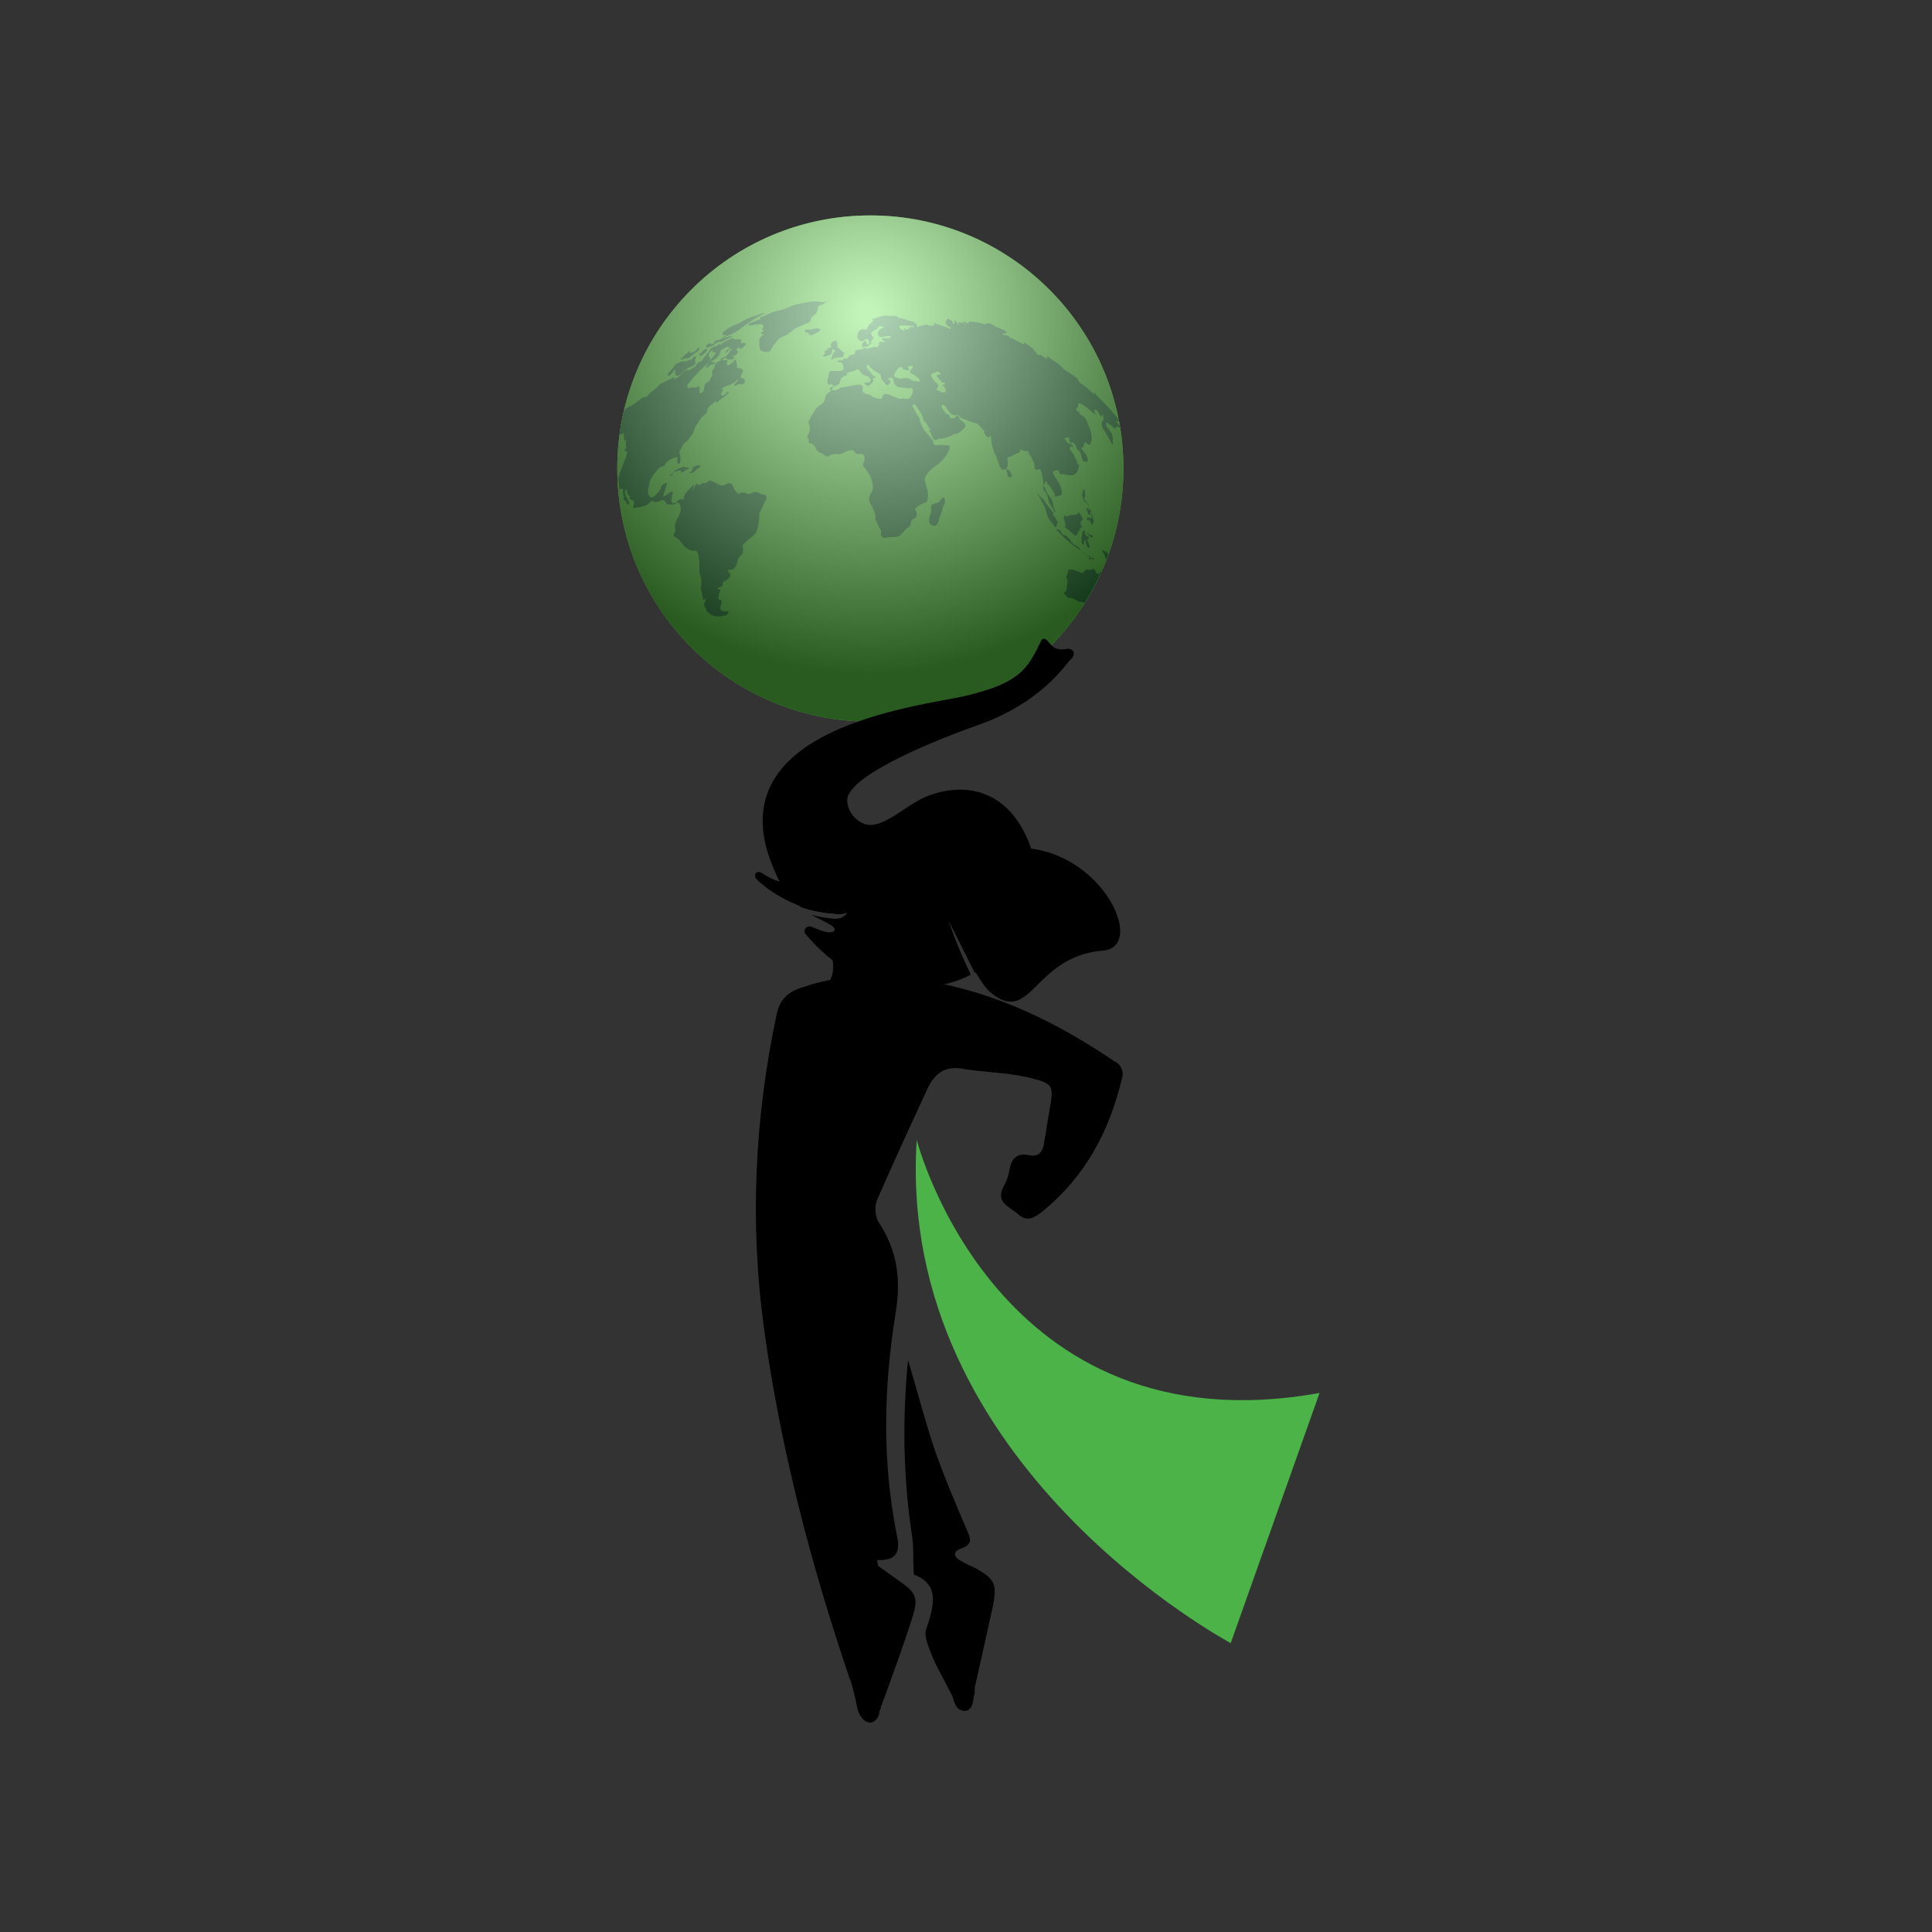 <?xml version="1.0" encoding="utf-8"?>
<!-- Generator: Adobe Illustrator 27.3.1, SVG Export Plug-In . SVG Version: 6.00 Build 0)  -->
<svg version="1.1" id="Layer_1" xmlns="http://www.w3.org/2000/svg" xmlns:xlink="http://www.w3.org/1999/xlink" x="0px" y="0px"
	 viewBox="0 0 200 200" style="enable-background:new 0 0 200 200;" xml:space="preserve">
<rect x="0" y="0" width="200" height="200" fill="#333333" stroke="none"/>
<style type="text/css">
	.st0{fill:#4BB348;}
	.st1{fill:#67E24D;}
	.st2{clip-path:url(#SVGID_00000059286852915301403230000007498954725069101216_);}
	.st3{fill:#339144;}
	.st4{opacity:0.6;fill:url(#SVGID_00000069374806415147440730000003435731194065595319_);}
</style>
<g>
	<g>
		<g>
			<path d="M102.8,166.2c-0.6,2.7-1.2,5.4-1.8,8.1c-0.1,0.2-0.1,0.5-0.1,0.8c0,0.1,0,0.3-0.1,0.5v0c-0.1,1.7-0.9,1.6-1.4,1.4
				c-0.5-0.1-0.8-1.4-0.8-1.4l-0.1,0h0.1c-0.8-1.6-1.6-2.9-2.2-4.4c-0.3-0.8-0.8-1.9-0.5-2.6c0.8-2.4,1.4-4.6-1.3-5.6
				c-0.1-1.6,0-2.9-0.2-4.1c-0.9-6-1-12-0.4-18.1c0.9,3,1.7,6.1,2.7,9.1c1,2.9,2.2,5.7,3.4,8.5c0.4,0.9,0.6,1.5-0.6,1.9
				c-0.9,0.3-0.8,0.9,0,1.3c0.5,0.3,1,0.5,1.6,0.8C103,163.5,103.2,164,102.8,166.2L102.8,166.2z"/>
			<path d="M116.2,111.4c-1.3,5.6-3.8,10.4-8.4,14.1c-0.8,0.6-1.5,1-2.4,0.2c-0.9-0.8-2.4-1.2-1.5-2.9c0.3-0.5,0.5-1.1,0.6-1.7
				c0.2-1.2,0.8-1.8,2.1-1.5c1,0.2,1.4-0.5,1.5-1.4c0.2-1,0.3-2,0.5-3c0.5-2.9,0.6-3-2.3-3.7c-2.3-0.5-4.6-0.5-6.9-0.9
				c-1.7-0.2-2.6,0.6-3.3,1.9c-1.8,3.9-3.6,7.8-5.3,11.7c-0.3,0.7-0.2,1.8,0.2,2.4c1.9,2.9,2.3,5.9,1.7,9.4
				c-1.2,7.5-1.4,15.1,0.1,22.7c0.3,1.4,0.5,2.9-2,2.8c0,0.2,0.1,0.4,0.1,0.6c0.7,0.5,1.4,1,2.1,1.5c1.9,1.3,2.1,1.8,1.4,4
				c-0.9,2.8-1.9,5.5-2.9,8.3c-0.1,0.1-0.1,0.3-0.2,0.5c0,0.1,0,0.1-0.1,0.2c0,0.1,0,0.1,0,0.2c-0.1,0.2-0.2,0.4-0.2,0.7
				c-0.6,1.5-2,0.8-2.3-0.9c-0.2-1-0.4-1.8-0.6-2.5c0-0.1-0.1-0.2-0.1-0.2c0-0.1-0.1-0.2-0.1-0.3c-4-11.8-7.1-23.7-8.8-36
				c-1.5-10.9-1-21.8,1.3-32.6c0.3-1.4,1-2.2,2.4-2.7c4.2-1.5,8.5-1.5,12.9-0.8c7.3,1.2,13.7,4.3,19.7,8.4
				C116,110.1,116.3,110.9,116.2,111.4L116.2,111.4z"/>
			<path class="st0" d="M94.9,118c0,0,8.2,32.2,41.7,26.2l-9.2,25.9C127.5,170.1,92.7,151.8,94.9,118L94.9,118z"/>
		</g>
	</g>
	<g>
		<circle class="st1" cx="90.1" cy="48.5" r="26.2"/>
		<g>
			<defs>
				<circle id="SVGID_1_" cx="90.1" cy="48.5" r="26.2"/>
			</defs>
			<clipPath id="SVGID_00000156576058367769166000000003715971581888054665_">
				<use xlink:href="#SVGID_1_"  style="overflow:visible;"/>
			</clipPath>
			<g style="clip-path:url(#SVGID_00000156576058367769166000000003715971581888054665_);">
				<g>
					<path class="st3" d="M93.1,33.7c0,0.4,0.3,0.5,0.6,0.5c0-0.1,0-0.1-0.1-0.1c0,0-0.1-0.1-0.1-0.1c0,0,0.1,0,0.1,0
						c0.1,0,0.1,0,0.2,0.1c0.1,0,0.1,0,0.2,0c0.1-0.2,0.3-0.3,0.6-0.2c0-0.1-0.1-0.2-0.1-0.2c0-0.1-0.1-0.1,0-0.2c0.1,0,0.2,0,0.3,0
						c0.1,0,0.1,0.1,0.1,0.2c0,0.2,0.1,0.2,0.2,0.1c0.2-0.1,0.5-0.1,0.7-0.2c0.1,0,0.1,0,0.2,0c0.2,0.2,0.4,0.1,0.6,0.1
						c0.2,0,0.2-0.1,0-0.3c0.5,0.2,0.9,0.3,1.4,0.5c0,0,0,0,0.1,0c0.1,0,0.2,0.2,0.3,0.1c0.1-0.1-0.1-0.2-0.2-0.2
						c-0.2-0.1-0.3-0.3-0.3-0.4c0-0.1,0.1-0.3,0.2-0.4c0.1,0,0.5,0.2,0.5,0.3c0,0.1,0,0.2,0.1,0.2c0.1,0,0.2-0.1,0.1-0.3
						c0,0,0,0,0-0.1c0.3,0.1,0.2,0.5,0.5,0.5c0-0.1-0.2-0.1-0.1-0.2c0.1-0.1,0.2,0,0.3,0c0.2,0,0.3,0.2,0.6,0.3
						c-0.2-0.1-0.3-0.2-0.4-0.3c-0.1-0.1-0.1-0.1,0-0.1c0.1,0,0.2,0.1,0.3,0.1c0.1,0,0.3,0.2,0.3-0.1c0-0.1,0.1,0,0.2,0
						c0.4,0,0.8,0.1,1.2,0.2c0.2,0.1,0.3,0.1,0.4,0c0.1-0.1,0.6,0,0.8,0.2c0.1,0.1,0.3,0.2,0.4,0.2c0.2,0.1,0.5,0.2,0.7,0.3
						c0.1,0.1,0.2,0.1,0.2,0.2c0,0.1-0.1,0.1-0.2,0.1c-0.1,0-0.2,0-0.2,0.1c0.1,0.1,0.2,0.1,0.3,0.1c0.1,0,0.3,0,0.4,0.2
						c0,0.1,0.1,0.1,0.2,0.1c0.3,0.1,0.7,0.4,1,0.5c0.1,0.1,0.3,0.2,0.3,0c0,0,0.1,0,0.1,0c0.3,0.2,0.7,0.4,0.9,0.7
						c0.1,0.2,0.3,0.3,0.4,0.5c0,0,0.1,0.1,0.1,0.1c0.2-0.2,0.4,0.1,0.6,0.2c0.1,0,0.2,0.1,0.2,0.1c0,0,0.1,0.1,0.1,0
						c-0.1-0.4,0.2-0.1,0.3,0c0.5,0.3,1,0.6,1.4,1.1c0.4,0.3,0.8,0.5,1.2,0.8c0.2,0.1,0.3,0.3,0.4,0.5c0,0.1,0.1,0.1,0.2,0.2
						c0.5,0.3,0.9,0.7,1.4,1.2c-0.2-0.4,0-0.3,0.1-0.1c0.6,0.6,1.2,1.2,1.8,1.9c0.4,0.5,0.8,0.9,1.2,1.4c0.2,0.2,0.2,0.4,0.3,0.6
						c0,0.1-0.1,0-0.1,0c-0.1-0.1-0.3-0.3-0.4-0.5c-0.1-0.2-0.2-0.3-0.3-0.5c-0.2-0.2-0.2-0.1-0.3-0.1c-0.1,0,0,0.1,0.1,0.2
						c0.1,0.2,0.3,0.4,0.5,0.7c0,0,0,0-0.1,0c-0.3-0.4-0.5-0.4-0.6-0.2c-0.1,0.1-0.1,0.1-0.3-0.1c-0.1-0.1-0.2-0.2-0.2-0.2
						c-0.1,0-0.1,0-0.2-0.1c-0.1-0.1-0.2-0.2-0.3-0.1c0,0.1,0,0.3,0.1,0.4c0.2,0.2,0.3,0.5,0.5,0.7c0.1,0.1,0,0.1,0,0.1
						c0.1,0.2,0.1,0.3,0.1,0.5c0,0.2,0,0.3,0,0.5c0,0.1-0.1,0-0.1-0.1c-0.1-0.1-0.1-0.2-0.2-0.3c-0.2-0.4-0.4-0.8-0.7-1.2
						c-0.2-0.4-0.2-0.5-0.1-0.7c0.1-0.2,0.2-0.3,0.1-0.6c0-0.1-0.1-0.2-0.1-0.2c-0.1-0.1,0,0.1,0,0.1c0,0.1-0.1,0.1-0.1,0.1
						c-0.1,0-0.1-0.1-0.2-0.2c0-0.1-0.1-0.2-0.1-0.2c-0.1-0.2-0.3-0.3-0.3-0.3c-0.1,0-0.2,0.1,0,0.4c0.1,0.1,0.1,0.2,0,0.1
						c-0.1-0.1-0.2-0.1-0.3-0.2c-0.4-0.4-0.8-0.7-1.2-0.9c-0.2-0.1-0.2-0.1-0.3,0.1c0,0.2,0,0.3-0.2,0.4c0,0,0,0.1,0,0.1
						c0.1,0.1,0.2,0.3,0.2,0.2c0.1-0.1,0.1,0,0.1,0.1c0.1,0.2,0.1,0.2,0.3,0.3c0.2,0.1,0.4,0.3,0.5,0.6c0.4,0.9,0.7,1.7,0.4,2.3
						c-0.1,0.2-0.2,0.2-0.4,0c-0.2-0.2-0.2-0.1-0.3,0.1c0,0.1,0,0.3-0.2,0.3c-0.1,0,0,0.1,0,0.2c0.1,0.1,0.2,0.3,0.3,0.4
						c0.2,0.2,0.3,0.5,0.3,0.7c0,0.1,0,0.2-0.1,0.2c-0.1,0-0.2,0-0.4-0.1c-0.1-0.1,0-0.2-0.1-0.3c-0.1-0.3-0.1-0.6-0.4-0.8
						c-0.1-0.1-0.1-0.2-0.2-0.3c0-0.3-0.3-0.5-0.4-0.5c-0.1,0-0.1,0.1-0.2,0c-0.1-0.1-0.1-0.2-0.1-0.3c0-0.1,0-0.1-0.1-0.2
						c-0.1-0.1-0.1,0-0.2,0c0,0,0,0,0,0c-0.1,0.1-0.3,0-0.2,0.1c0,0.1,0.2,0.2,0.3,0.4c0,0.1,0.1,0.1,0.2,0.1c0.1,0,0.1,0,0.2,0.1
						c0.1,0.1,0.2,0.1,0.2,0.2c0,0.1-0.1,0-0.2,0c0,0-0.1,0.1-0.1,0.1c-0.1,0.1-0.1,0.2,0.1,0.4c0.3,0.4,0.4,0.7,0.6,1.1
						c0,0.1-0.1,0.2,0.2,0.3c0,0,0,0.1,0,0.1c-0.1,0.5-0.2,0.9-0.7,1c-0.2,0-0.5,0-0.8-0.1c-0.1,0-0.2-0.1-0.3,0
						c0,0.1-0.1,0-0.2-0.1c-0.1-0.3-0.2-0.4-0.4-0.3c-0.4,0.1-0.4,0.2,0,0.8c0.2,0.3,0.4,0.6,0.5,0.9c0.2,0.6,0.2,0.9-0.2,0.9
						c-0.1,0-0.2,0.1-0.3,0.1c-0.1,0-0.1,0-0.1-0.1c0-0.2-0.1-0.3-0.2-0.5c-0.2-0.2-0.3-0.6-0.6-0.7c0,0,0,0,0-0.1
						c0-0.1,0-0.1-0.1-0.2c-0.1,0-0.1,0.1-0.1,0.1c0,0.1,0,0.2-0.1,0.2c-0.1,0.1,0,0.3,0.1,0.5c0.1,0.4,0.5,0.8,0.7,1.2
						c0,0.1,0.1,0.2,0.1,0.3c0,0.2,0.1,0.5,0.2,0.7c0,0.1,0.1,0.2,0,0.2c-0.1,0-0.1-0.1-0.1-0.2c-0.1-0.1-0.1-0.2-0.2-0.3
						c-0.2-0.3-0.4-0.6-0.4-0.9c0-0.2-0.2-0.6-0.4-0.8c-0.1-0.1-0.1-0.2-0.1-0.3c0.1-0.5-0.1-1.1-0.2-1.7c-0.1-0.2-0.1-0.3-0.3-0.2
						c-0.1,0-0.2,0.1-0.3,0c-0.1-0.1-0.1-0.2-0.1-0.4c0-0.3-0.2-0.5-0.3-0.8c-0.1-0.2-0.2-0.3-0.3-0.5c0-0.1-0.1-0.3-0.2-0.2
						c-0.1,0-0.3,0-0.5-0.1c-0.1-0.1-0.2-0.1-0.2,0c0,0.3-0.3,0.3-0.5,0.4c-0.2,0.1-0.4,0.3-0.7,0.3c-0.1,0-0.1,0.1-0.1,0.2
						c0,0.4,0.1,0.7-0.1,1c0,0.1,0,0.1,0.1,0.1c0.3,0.1,0.3,0.3,0.4,0.5c0.1,0.2,0,0.3-0.1,0.3c-0.1,0.1-0.2,0-0.3-0.2
						c0-0.1,0-0.3-0.1-0.4c0-0.1,0-0.2-0.1-0.2c-0.1-0.1-0.1,0-0.2,0c-0.1,0.1-0.1,0.1-0.2,0c-0.1-0.1-0.1-0.2-0.2-0.3
						c-0.1-0.4-0.3-0.8-0.4-1.1c-0.3-0.6-0.5-1.3-0.5-1.9c0-0.1,0-0.1-0.1-0.2c-0.1,0.1-0.2,0.3-0.3,0.1c-0.2-0.1-0.3-0.3-0.3-0.5
						c0,0,0-0.1,0-0.1c-0.3-0.2-0.5-0.7-0.9-0.8c-0.5-0.1-0.9-0.3-1.4-0.5c-0.1,0-0.2-0.1-0.2-0.1c-0.1-0.3-0.3-0.2-0.5-0.2
						c-0.4,0-0.6-0.3-0.8-0.6c-0.1-0.1-0.1-0.2-0.2-0.3c-0.1-0.1-0.2-0.2-0.3-0.2c-0.1,0-0.2,0.2-0.1,0.3c0.1,0.2,0.3,0.4,0.4,0.6
						c0,0,0.1,0.1,0.1,0.1c0.2-0.1,0.3,0.1,0.3,0.2c0,0.2,0.2,0.2,0.3,0.2c0.2,0,0.3-0.1,0.4-0.2c0.1-0.1,0.2-0.1,0.3,0.1
						c0,0.2,0.1,0.3,0.3,0.4c0.3,0.2,0.4,0.4,0.3,0.6c-0.2,0.3-0.5,0.5-0.8,0.7c0,0-0.1,0-0.1,0c-0.2,0-0.4,0.1-0.5,0.2
						c-0.3,0.1-0.7,0.3-1.1,0.3c-0.1,0-0.2,0-0.4,0.1c-0.2,0.1-0.4,0-0.5-0.3c-0.1-0.2-0.1-0.4-0.3-0.6c0,0-0.1-0.1,0-0.1
						c0.3,0.1,0.1-0.1,0.1-0.1c-0.3-0.2-0.3-0.6-0.6-0.8c-0.1,0-0.1-0.1-0.1-0.2c-0.1-0.5-0.5-1-0.8-1.4c-0.1-0.1-0.1-0.2-0.3-0.1
						c-0.1,0.1,0,0.2,0,0.2c0.2,0.4,0.4,0.8,0.7,1.2c0,0,0,0.1,0,0.1c0,0.3,0.2,0.5,0.3,0.8c0.1,0.2,0.2,0.4,0.4,0.6
						c0.2,0.2,0.4,0.5,0.6,0.7c0.1,0.1,0.1,0.2,0.1,0.3c0,0.2,0.2,0.3,0.4,0.3c0.4-0.1,0.7,0,1.1,0c0.2,0,0.2,0.1,0.2,0.2
						c0,0.3-0.2,0.6-0.3,0.8c-0.2,0.2-0.3,0.4-0.5,0.6c-0.1,0.1-0.2,0.2-0.3,0.3c-0.5,0.3-1,0.7-1.3,1.2c-0.2,0.2-0.2,0.5-0.1,0.8
						c0.1,0.2,0.1,0.5,0.2,0.7c0.1,0.4,0.1,0.7,0,1.1c0,0.2-0.2,0.2-0.4,0.3c-0.3,0.1-0.6,0.3-0.8,0.5c-0.1,0.1-0.1,0.1,0,0.2
						c0,0.1,0.1,0.2,0.1,0.3c0,0.3,0,0.5-0.3,0.6c-0.2,0.1-0.3,0.2-0.3,0.4c0,0.2-0.1,0.4-0.3,0.5c-0.3,0.2-0.5,0.5-0.8,0.8
						c-0.2,0.2-0.6,0.2-0.8,0.2c-0.3,0-0.5,0-0.7,0.1c-0.3,0-0.6-0.2-0.5-0.5c0-0.1,0-0.2,0-0.3c-0.2-0.3-0.4-0.7-0.5-1
						c0-0.1-0.1-0.1-0.1-0.2c0.1-0.5-0.2-1-0.4-1.4c-0.3-0.4-0.3-0.9,0-1.3c0.2-0.3,0.2-0.6,0.1-1c-0.1-0.7-0.5-1.2-0.9-1.7
						c-0.1-0.1-0.1-0.2,0-0.4c0.1-0.2,0.1-0.4,0.1-0.5c0-0.3-0.1-0.4-0.5-0.4c-0.3,0-0.4,0-0.5-0.2c-0.1-0.2-0.5-0.3-0.8-0.1
						c-0.1,0-0.1,0.1-0.2,0.1c-0.3,0.1-0.5,0.3-0.9,0.2c-0.2,0-0.5,0-0.8,0.2c-0.1,0.1-0.2,0.1-0.3,0c-0.2-0.1-0.3-0.2-0.5-0.3
						c-0.3-0.1-0.5-0.3-0.6-0.6c-0.1-0.2-0.3-0.4-0.5-0.4c-0.2,0-0.2-0.2-0.2-0.3c0-0.1,0-0.2-0.1-0.3c-0.1,0,0-0.1,0-0.2
						c0.3-0.5,0.3-0.9,0.1-1.3c0-0.1,0-0.1,0-0.2c0.2-0.2,0.2-0.5,0.4-0.7c0.1-0.1,0.2-0.3,0.3-0.5c0.2-0.3,0.6-0.5,0.8-0.7
						c0.1-0.1,0.2-0.3,0.2-0.4c0-0.2,0.1-0.4,0.3-0.6c0.2-0.1,0.4-0.3,0.5-0.5c0.1-0.3,0-0.5-0.3-0.4c-0.1,0-0.2,0-0.2,0
						c0-0.2-0.1-0.4,0-0.6c0.1-0.2,0.1-0.4,0.1-0.5c0-0.2,0.1-0.3,0.3-0.3c0.3,0,0.6,0,0.8,0c0.4,0,0.5-0.2,0.4-0.5
						c0-0.2-0.1-0.4-0.4-0.4c-0.1,0-0.2,0-0.2-0.1c0-0.1,0.2-0.1,0.3-0.1c0.1,0,0.3,0.1,0.3-0.2c0,0,0.1,0,0.1,0
						c0.2,0.1,0.3,0,0.4-0.1c0.1-0.2,0.3-0.3,0.5-0.3c0.1,0,0.2-0.1,0.2-0.2c0-0.2,0.2-0.3,0.4-0.3c0.1,0,0.1,0,0.2,0
						c0.2,0,0.3-0.1,0.2-0.3c-0.1-0.1-0.1-0.2,0-0.4c0.1-0.1,0.2-0.2,0.3-0.2c0.1,0,0.1,0.1,0.1,0.2c0,0.1,0,0.2,0.2,0.1
						c0.1-0.1,0.2-0.1,0.1-0.2c-0.1-0.1-0.1-0.2-0.2-0.3c-0.1-0.1-0.2,0-0.3,0.1c-0.2,0.2-0.4,0.1-0.6,0c-0.2-0.2-0.2-0.6,0-0.9
						c0.2-0.2,0.4-0.3,0.6-0.2c0.2,0,0.3,0,0.3-0.2c0.1-0.2,0.2-0.3,0.4-0.5c0.1-0.1,0.3-0.1,0.1-0.3c0-0.1,0-0.1,0.1-0.1
						c0.6-0.2,1.1-0.4,1.7-0.3c0.1,0,0.2,0,0.3,0c0.2,0,0.4,0,0.5,0.1c0.1,0.1,0.1,0.1,0.2,0.1c0.5,0.1,0.9,0.3,1.4,0.4
						c0.1,0,0.2,0,0.2,0.2c0,0.1-0.1,0.1-0.2,0.2c-0.2,0.1-0.4,0-0.6,0C93.2,33.7,93.2,33.7,93.1,33.7z M90.7,39.1
						c-0.1,0.1-0.4-0.1-0.3,0.2c0.1,0.3-0.3,0.4-0.4,0.6c-0.1,0.1-0.3,0-0.4-0.1c-0.1,0-0.1,0-0.1-0.1c0-0.1,0.1-0.1,0.2-0.1
						c0,0,0.1,0,0.1,0c0.2,0,0.2,0,0.3-0.2c0.1-0.1,0-0.2-0.1-0.3c-0.1-0.1-0.2-0.2-0.4-0.2c-0.3-0.1-0.5-0.3-0.6-0.5
						c-0.1-0.2-0.2-0.2-0.4-0.1c-0.2,0.1-0.4,0.2-0.6,0.2c-0.1,0-0.3,0-0.3,0.2c0,0.1-0.1,0.2-0.2,0.2C87.2,39,87,39.2,87,39.4
						c-0.1,0.4-0.3,0.5-0.7,0.6c-0.1,0-0.2,0.1-0.3,0.1c-0.1,0.1-0.1,0.1-0.1,0.2c0,0.1,0.1,0.1,0.2,0.1c0.3,0,0.6,0,0.8-0.2
						c0.1-0.1,0.2-0.1,0.3-0.1c0.5-0.1,1.1-0.2,1.7-0.3c0.3,0,0.5,0.2,0.4,0.5c-0.1,0.2,0.1,0.4,0.4,0.5c0.1,0,0.3,0,0.4,0.1
						c0.3,0.3,0.6,0.3,1,0.4c0.1,0,0.2,0,0.2-0.1c0-0.3,0.3-0.5,0.6-0.4c0.3,0.1,0.7,0.3,1,0.4c0.1,0,0.2,0.1,0.3,0.1
						c0.2-0.1,0.5,0,0.7,0c0.1,0,0.2,0,0.3-0.1c0.1-0.2,0.3-0.4,0.3-0.7c0-0.3-0.1-0.4-0.4-0.3c0,0-0.1,0-0.1,0
						c-0.3,0-0.5-0.1-0.8-0.1c-0.3,0-0.7-0.3-0.7-0.7c0-0.1,0-0.1-0.1-0.2c-0.1-0.1-0.2-0.2-0.3-0.1c0,0-0.1,0.1-0.1,0.1
						c0,0-0.1-0.1-0.1,0c0,0.1,0,0.1,0.1,0.1c0.3,0.2,0.2,0.3,0,0.5c-0.1,0.1-0.2,0.1-0.3,0c-0.1-0.2-0.3-0.3-0.4-0.5
						c-0.1-0.1-0.1-0.2-0.1-0.3c0-0.2-0.1-0.3-0.3-0.4c-0.4-0.2-0.7-0.4-0.9-0.7c0-0.1-0.1-0.1-0.2-0.1c-0.1,0-0.1,0.1-0.1,0.2
						c0.1,0.2,0.3,0.4,0.5,0.6C90.2,38.8,90.5,38.9,90.7,39.1z M94.5,37.9c-0.1-0.1-0.1,0-0.2,0c-0.2,0-0.5,0-0.2,0.3c0,0,0,0,0,0.1
						c-0.1,0.1-0.5,0-0.6-0.1c-0.1-0.2-0.3-0.3-0.5-0.1c-0.2,0.2-0.3,0.4-0.4,0.6c0,0.1-0.1,0.2,0,0.3c0.2,0.1,0.4,0.2,0.7,0.2
						c0.3-0.1,0.7-0.1,1,0.1c0.2,0.2,0.5,0.1,0.7,0.2c0.1,0,0.2,0,0.2-0.1c0.1-0.1,0-0.1-0.1-0.2c-0.2-0.2-0.4-0.4-0.7-0.5
						c-0.2-0.1-0.3-0.2-0.1-0.4C94.5,38,94.5,38,94.5,37.9z M89.3,36.1c0.1,0,0.2-0.1,0.3-0.1c0.2,0.2,0.4,0,0.6,0
						c0.1,0,0.2-0.1,0.3-0.1c0.3,0.1,0.5,0,0.5-0.3c0-0.2,0.1-0.3,0.3-0.2c0.1,0,0.1,0.1,0.2,0c0.1-0.1,0-0.1-0.1-0.2
						c-0.2-0.1-0.1-0.2,0.1-0.2c0.2,0,0.3,0,0.5,0c0.1,0,0.2,0,0.2-0.1c0-0.1-0.1-0.1-0.2-0.1c-0.2,0-0.4,0-0.6,0.1
						c-0.2,0-0.4,0-0.5-0.2c-0.1-0.2,0-0.5,0.2-0.6c0.1-0.1,0.2-0.1,0.3-0.2c0.1,0,0.1-0.1,0-0.1c-0.2,0-0.4-0.1-0.5,0.1
						c-0.1,0.2-0.2,0.2-0.4,0.3c-0.4,0.2-0.4,0.4-0.1,0.7c0.1,0.1,0,0.1,0,0.2c-0.1,0.1-0.2,0.1-0.2,0.2c0,0.2,0,0.4-0.3,0.4
						c0,0-0.1,0.1,0,0.1c0,0.1,0,0.1-0.1,0.1C89.6,35.8,89.4,35.9,89.3,36.1z M97.5,40.6c0.4,0.1,0.4,0,0.4-0.2
						c0-0.2-0.1-0.3-0.2-0.4c-0.1-0.1-0.2-0.2,0-0.2c0.1,0,0.2,0,0.1-0.1c0-0.1-0.1-0.2-0.2-0.1c0,0-0.1,0-0.1,0
						c0-0.2-0.3-0.3-0.4-0.5c-0.2-0.2-0.2-0.3,0.1-0.3c0.2,0,0.2-0.1,0.1-0.2c-0.1-0.1-0.3-0.2-0.4-0.1c-0.1,0.1-0.3,0.1-0.4,0.2
						c-0.1,0-0.2,0.1-0.1,0.2c0.1,0.3,0.3,0.5,0.5,0.7c0.3,0.3,0.3,0.3,0.1,0.6c0,0.1-0.1,0.2,0,0.2C97.2,40.4,97.4,40.6,97.5,40.6z
						"/>
					<path class="st3" d="M76.5,39.2c-0.2,0.1-0.3,0.3-0.5,0.4c-0.3,0.2-0.6,0.3-0.9,0.4c-0.4,0.2-0.6,0.4-1,0.8
						c0.1-0.1,0.3-0.2,0.4-0.4c0.1-0.1,0.3-0.2,0.3-0.1c0.1,0.1,0,0.2-0.1,0.3c-0.1,0.2-0.1,0.3,0,0.3c0.1,0.1,0.3,0,0.4-0.1
						c0,0,0.1-0.1,0.1-0.1c0.1-0.1,0.1-0.2,0.2-0.1c0.1,0,0,0.1-0.1,0.2c-0.3,0.3-0.7,0.5-1,0.8c-0.1,0.1-0.2,0.1-0.2,0
						c0-0.2-0.1-0.1-0.1,0c-0.2,0.2-0.4,0.3-0.6,0.5c-0.1,0.1-0.2,0.3-0.2,0.4c0,0.2-0.1,0.3-0.2,0.4c-0.3,0.2-0.5,0.4-0.7,0.8
						c-0.1,0.2-0.4,0.5-0.4,0.7c-0.1,0.3-0.2,0.6-0.5,0.9c-0.1,0.2-0.3,0.4-0.5,0.5c-0.2,0.2-0.3,0.5-0.5,0.8
						c-0.1,0.2-0.1,0.3,0,0.5c0,0.2,0.1,0.4,0,0.7c0,0.1,0,0.2-0.1,0.2c-0.1,0-0.1,0-0.1,0c-0.1-0.1-0.1-0.2-0.1-0.4
						c0.1-0.3-0.1-0.3-0.3-0.2c-0.2,0.1-0.4,0.1-0.6,0.3c-0.1,0.1-0.2,0.1-0.3,0.3c-0.1,0.2-0.2,0.3-0.4,0.3c-0.2,0-0.3,0.2-0.5,0.4
						c0,0-0.1,0.1-0.1,0.1c-0.3,0.4-0.7,0.9-0.7,1.4c0,0.1-0.1,0.4-0.1,0.5c-0.1,0.4,0.1,0.7,0.3,0.8c0.1,0,0.2,0,0.3-0.1
						c0.3-0.3,0.6-0.5,0.7-0.9c0-0.2,0.4-0.5,0.6-0.5c0.1,0,0,0.1,0,0.2c-0.1,0.3-0.2,0.7-0.3,1c-0.1,0.3,0,0.2,0.2,0.1
						c0.1-0.1,0.3-0.2,0.4-0.3c0.3-0.2,0.4-0.1,0.3,0.2c0,0.2-0.1,0.4-0.1,0.6c0,0.2,0.1,0.3,0.2,0.3c0.1,0,0.2,0,0.3-0.1
						c0.2-0.2,0.4-0.4,0.6-0.3c0.1,0.1,0.2-0.1,0.2-0.2c0.1-0.5,0.5-0.8,0.8-1.1c0.1-0.1,0.1-0.2,0.2-0.2c0.1,0,0,0.1,0,0.2
						c0,0.1-0.1,0.3-0.1,0.4c0.1-0.1,0.1-0.1,0.1-0.2c0.1-0.1,0.1-0.3,0.2-0.4c0.2-0.3,0.2,0,0.3,0c0.1,0,0.2,0,0.3-0.1
						c0.1-0.1,0.3-0.1,0.4-0.1c0,0,0.1,0,0.1,0c0.4-0.4,0.5-0.2,0.8-0.1c0.2,0.1,0.4,0.2,0.6,0.3c0.2,0.1,0.4,0.1,0.7-0.1
						c0.4-0.2,0.6,0,0.7,0.3c0.1,0.3,0.3,0.5,0.5,0.7c0,0,0,0,0.1,0c0.4-0.2,0.6-0.1,0.8,0c0.1,0.1,0.4,0,0.6-0.1
						c0.3-0.1,0.4-0.1,0.6,0c0.2,0.1,0.3,0.2,0.6,0.2c0.2,0,0.3,0.3,0.2,0.5c-0.2,0.4-0.4,0.8-0.6,1.3c-0.1,0.1-0.1,0.2-0.1,0.3
						c0,0.5-0.1,1-0.2,1.5c-0.1,0.3-0.3,0.6-0.6,0.8c-0.3,0.2-0.6,0.5-0.8,0.7c-0.1,0.1-0.2,0.2-0.1,0.4c0.1,0.3,0,0.7-0.4,1
						c-0.1,0.1-0.1,0.1-0.1,0.2c0,0.1-0.1,0.3-0.1,0.4c-0.2,0.6-0.4,0.7-1,0.7c0.1,0.1,0.1,0.2,0.2,0.3c0.2,0.1,0.1,0.5-0.2,0.7
						c-0.1,0-0.1,0.1-0.2,0.1c-0.2,0.1-0.3,0.2-0.3,0.4c0,0.2-0.1,0.2-0.3,0.3c-0.1,0-0.1,0-0.2,0.1c0,0.1,0,0.1,0.1,0.1
						c0.2,0,0.2,0.1,0.1,0.3c-0.1,0.2-0.1,0.3-0.1,0.5c-0.1,0.2,0,0.3,0.2,0.3c0.1,0,0.1,0.1,0.1,0.3c-0.3,0.7-0.1,0.9,0.5,0.9
						c0.1,0,0.3-0.1,0.2,0.1c0,0.1-0.2,0.3-0.3,0.3c-1,0.3-1.5,0-2-0.5c0,0,0-0.1,0-0.2c0-0.1,0-0.1,0-0.1c-0.2,0-0.2-0.2-0.2-0.4
						c0,0,0-0.1,0-0.1c0.3-0.3,0.1-0.4,0.1-0.5c-0.1,0.1,0,0.2-0.1,0.2c-0.1,0-0.1,0-0.1-0.1c-0.1-0.3-0.1-0.6-0.2-0.9
						c-0.1-0.1,0-0.5,0-0.7c0-0.3,0-0.6-0.1-0.8c-0.1-0.2-0.1-0.4-0.1-0.7c0-0.6,0-1.2-0.2-1.7c0-0.1-0.1-0.2-0.2-0.2
						c-0.1,0-0.1,0-0.2,0c-0.5,0-0.8-0.3-1.1-0.6c-0.2-0.3-0.4-0.6-0.8-0.8c-0.2-0.1-0.2-0.3,0-0.6c0-0.1,0.1-0.1,0-0.2
						c-0.1-0.2,0-0.6,0.1-0.9c0.5-0.8,0.6-1.3,0.3-1.8c0-0.1-0.1-0.1-0.2,0C70.1,51.8,70,51.9,70,52c0,0.2-0.1,0.2-0.2,0.2
						c-0.2,0-0.5,0.1-0.7,0c-0.2-0.1-0.2-0.3-0.4-0.4c-0.1,0-0.1-0.1-0.2,0c-0.3,0.1-0.7,0.3-0.9,0.1c-0.1-0.1-0.2,0-0.3,0.1
						c-0.4,0.4-0.7,0.4-1,0.5c-0.2,0-0.4,0-0.6,0.1c-0.1,0-0.2-0.1-0.1-0.3c0.1-0.3,0-0.5-0.1-0.5c-0.2-0.1-0.4-0.1-0.3-0.4
						c0-0.1,0-0.1-0.1-0.1c-0.1-0.1-0.2-0.2-0.2-0.5c0-0.1,0-0.2-0.1-0.1c-0.1,0.1-0.1,0.2-0.1,0.3c0,0,0,0.1,0,0.1
						c0.1,0.3,0.3,0.6,0.4,0.9c0,0.1,0.1,0.1,0,0.2c-0.1,0.1-0.1,0-0.1,0c-0.1-0.1-0.2-0.1-0.2-0.3c0-0.1-0.1-0.1-0.1-0.1
						c-0.1,0-0.2,0-0.1-0.3c0,0,0-0.1,0-0.1c-0.1-0.1-0.1-0.4-0.1-0.6c0-0.2-0.1-0.3-0.2-0.2c-0.1,0.1-0.2,0-0.2-0.2
						c0-0.3-0.1-0.5-0.1-0.8c0-0.1,0.1-0.2,0.1-0.4c0.2-0.7,0.6-1.5,0.8-2.2c0-0.2,0-0.3-0.1-0.3c-0.1,0-0.3,0,0-0.3
						c0.1-0.1,0-0.1,0-0.2c0-0.1,0-0.3,0-0.4c0-0.2,0.1-0.4-0.1-0.2c-0.1,0.1-0.1,0-0.1-0.1c0-0.1,0-0.2,0-0.3
						c0-0.4-0.1-0.4-0.4-0.2c0,0,0,0,0,0c-0.4,0.1-0.7,0.7-1.1,1.1c0,0.1-0.1,0.1-0.1,0.1c0-0.1,0.1-0.2,0.1-0.2c0,0,0,0,0,0
						c-0.1,0.2-0.2,0.4-0.4,0.5c0,0-0.1,0.1-0.1,0.1c-0.1,0.5-0.4,0.7-0.6,1.1c-0.1,0.2-0.2,0.3-0.3,0.5c-0.4,0.8-0.9,1.5-1.4,2.2
						c0,0,0,0-0.1,0.1c0.6-1,1.1-1.8,1.6-2.7c0-0.1-0.1,0-0.1,0c-0.1,0-0.2,0.4-0.2,0c0,0,0,0,0,0c-0.2,0.3-0.1,0-0.1-0.2
						c0.1-0.3,0.3-0.6,0.4-0.9c0.2-0.3,0.4-0.6,0.6-0.8c0.1-0.1,0.1-0.1,0.1-0.2c0-0.1-0.1,0-0.1,0.1c-0.1,0.1-0.1,0.1-0.2,0.2
						c0,0-0.1,0.1-0.1,0.1c0-0.1,0-0.2,0.1-0.3c0.2-0.3,0.4-0.7,0.7-0.8C63,45,63,44.9,63,44.8c0-0.1,0-0.2,0.1-0.4
						c0.5-0.6,1-1.4,1.6-2c0.1-0.1,0.2-0.2,0.3-0.2c0.4-0.2,0.8-0.5,1.2-0.8c0.2-0.2,0.4-0.3,0.6-0.3c0.1,0,0.1,0,0.2-0.1
						c0.4-0.5,0.9-0.7,1.3-1.2c0.2-0.2,0.3-0.1,0.4-0.2c0.3-0.2,0.6-0.3,1-0.5c0.1-0.1,0.2-0.1,0.1,0.2c0.3-0.2,0.5-0.3,0.7-0.5
						c0.1-0.1,0.2-0.3,0.4-0.4c0.1-0.1,0.2-0.2,0.2-0.1c0.3,0.1,0.5-0.2,0.8-0.3c0,0,0.1-0.1,0.1-0.1c0.1-0.3,0.3-0.4,0.5-0.5
						c0.1,0,0.1,0,0.2-0.1c0.2-0.4,0.6-0.7,0.8-1.1c0.2-0.3,0.4-0.3,0.7-0.4c-0.2,0.3-0.3,0.4-0.5,0.5c-0.1,0.1-0.3,0.2-0.3,0.3
						c0,0.1-0.1,0.4,0.1,0.4c0.1,0,0.1,0.1,0,0.2c0,0-0.1,0.1,0,0.1c0,0,0.1,0,0.1-0.1c0.1-0.1,0.2-0.3,0.3-0.4
						c0.1-0.1,0.2-0.2,0.2-0.3c0-0.1-0.1,0-0.2,0c-0.1,0-0.2-0.1-0.1-0.2c0.2-0.3,0.5-0.6,0.8-0.8c0,0.1-0.1,0.1-0.1,0.2
						c0,0,0,0,0.1,0c0.4-0.4,0.8-0.5,1.2-0.7c0,0,0.1,0,0.1,0c0.1,0.2,0.4,0.1,0.6,0.1c0.2,0,0.3,0.1,0.2,0.3
						c-0.1,0.1,0,0.1,0.1,0.1c0.1,0,0.2,0,0.2,0c0.1,0,0.2,0,0.2,0.1c0,0.1-0.1,0.2-0.2,0.3c-0.2,0.2-0.4,0.3-0.5,0.1
						c0-0.1-0.1,0-0.2,0.1c-0.1,0.1,0,0.2,0,0.2c0.1,0.1,0.2,0.1,0,0.3c-0.1,0.2-0.2,0.2-0.3,0.2c0,0-0.1,0-0.1,0c0,0,0,0,0,0.1
						c0,0.1,0.2,0.1,0.1,0.2c-0.1,0.1-0.2,0.1-0.3,0.1c-0.2,0-0.4,0.1-0.5-0.1c-0.1-0.1-0.2-0.1-0.4,0.1c-0.1,0.1-0.2,0.2-0.2,0.1
						c0,0,0,0,0-0.1c0.1-0.1,0.2-0.2,0.2-0.2c0.4,0,0.6-0.4,0.8-0.7c0.1-0.1,0.1-0.1,0.1-0.2c0-0.1-0.1,0-0.2,0.1
						c-0.1,0.1-0.2,0.2-0.3,0.3c-0.1,0-0.1,0.1-0.1,0c0-0.1,0-0.1,0.1-0.2c0,0,0.1-0.1,0.1-0.1c0.1-0.1,0.2-0.1,0.2-0.2
						c0-0.1-0.1-0.1-0.2-0.1c-0.2,0.1-0.4,0.2-0.6,0.3c0,0-0.1,0.1-0.1,0.1c-0.1,0.6-0.5,0.9-1,1.1c0.1,0.1,0.2,0.1,0.3,0.1
						c0.1,0,0.1,0,0.1,0.1c0,0.1-0.1,0.1-0.2,0.1c-0.1,0-0.3,0.1-0.4,0.2c-0.1,0.1-0.2,0.2-0.3,0.1c-0.1-0.1,0.1-0.1,0.1-0.2
						c0.1-0.1,0.1-0.2,0.2-0.3c-0.7,0.6-1.3,1.2-1.9,1.9c-0.1,0.1-0.2,0.3-0.3,0.4c-0.1,0.1,0,0.5,0.1,0.4c0.3-0.2,0.5,0,0.7-0.1
						c0,0,0.1,0,0.1,0c0.2-0.1,0.4-0.2,0.3,0.2c0,0.1,0.1,0.1,0,0.3c0,0,0,0.1,0.1,0.1c0.1,0,0.1-0.1,0.2-0.1
						c0.2-0.2,0.2-0.3,0.2-0.5c0-0.2,0.1-0.4,0.3-0.5c0.2-0.1,0.3-0.3,0.4-0.5c0.1-0.2,0.2-0.3,0.1-0.5c0,0,0-0.1,0-0.2
						c0.2-0.2,0.3-0.4,0.3-0.6c0.1-0.2,0.2-0.3,0.4-0.4c0.3-0.1,0.6-0.2,0.8-0.1c0.1,0,0.1,0,0.1,0.2c-0.1,0.1-0.1,0.2,0,0.3
						c0.1,0.1,0.2-0.1,0.3-0.1c0.1-0.1,0.3-0.2,0.4-0.4c0.1-0.1,0.2-0.1,0.2,0c0,0.2,0.1,0.3,0.1,0.6c-0.1,0.2,0.1,0.2,0.3,0.2
						c0.3,0.1,0.4,0.3,0.2,0.6c-0.2,0.4-0.2,0.4,0.2,0.5c0.1,0,0.1,0.3,0.1,0.4c-0.1,0.1-0.2,0.2-0.3,0.2c-0.2-0.1-0.4,0-0.6,0.1
						c-0.1,0-0.1,0.1-0.2,0c0-0.1,0-0.1,0.1-0.2C76.1,39.7,76.3,39.5,76.5,39.2C76.5,39.2,76.5,39.2,76.5,39.2z"/>
					<path class="st3" d="M114,64.3c0-0.1,0.2,0,0.2-0.2c-0.1,0-0.2,0-0.3,0c-0.1,0-0.1,0-0.2-0.2c-0.1-0.5-0.5-1.1-0.9-1.2
						c-0.4-0.2-0.8-0.5-1.1-0.4c-0.1,0-0.1-0.1-0.2-0.1c-0.3-0.2-0.5-0.3-0.7-0.3c-0.2,0-0.4-0.1-0.5-0.3c-0.1-0.1-0.2-0.2-0.1-0.3
						c0.3-0.1,0.2-0.5,0.3-0.9c0-0.2,0-0.4-0.1-0.6c-0.1-0.2,0.1-0.2,0.1-0.4c0-0.1,0.1-0.2,0.1-0.4c0-0.1,0.1,0,0.2,0
						c0.3-0.1,0.6,0.1,0.9,0.2c0.2,0.1,0.4,0.2,0.5,0c0.1-0.2,0.3-0.3,0.5-0.2c0.1,0,0.3,0,0.4-0.1c0.1-0.1,0.2,0.1,0.3,0.2
						c0.2,0.4,0.3,0.4,0.4,0.2c0.1-0.1,0.2-0.2,0.4-0.1c0.1,0.1,0.1,0,0.1-0.1c0-0.2,0-0.1,0.1,0c0.2,0.3,0.3,0.5,0.5,0.6
						c0,0,0.1,0.1,0.1,0.1c0,0.1,0,0.1,0,0.1c0,0,0,0,0,0c-0.3,0.2-0.2,0.2,0,0.7c0.1,0.2,0.2,0.4,0.3,0.6c0.1,0.2,0.2,0.2,0.3,0.2
						c0.2-0.1,0.2-0.4,0.2-0.6c0-0.1,0-0.4,0.2-0.3c0.1,0.1,0.1,0.4,0.1,0.6c0,0.1,0,0.3,0.2,0.5c0.1,0.1,0.1,0.3,0.1,0.4
						c0,0.4,0.1,0.8,0.3,1.2c0,0.1,0.1,0.1,0.1,0.2c0.1,0.4,0.3,1,0.4,1.4c0,0.1,0,0.2,0,0.2c-0.1,0.4-0.2,0.9-0.5,0.9
						c-0.3,0-0.6,0.2-0.9,0.3c0,0,0,0-0.1,0c-0.2-0.2-0.4-0.3-0.6-0.2c0,0,0,0,0,0c-0.2-0.4-0.4-0.3-0.6-0.6
						c-0.3-0.3-0.3-0.5-0.3-0.8c0-0.1,0-0.1,0-0.2c-0.1-0.1-0.1,0-0.1,0c-0.1,0-0.1,0.1-0.2-0.1c0-0.1,0.1,0,0.1,0c0,0,0,0,0,0
						c0.1,0,0.2,0.1,0.1-0.1C114.1,64.3,114,64.4,114,64.3z"/>
					<path class="st3" d="M85.8,31.1c-0.3,0.2-0.6,0.4-0.9,0.5c-0.2,0.1-0.3,0.1-0.2,0.3c0,0,0,0.1,0,0.1c-0.2,0.2-0.1,0.5-0.4,0.6
						c-0.2,0.2-0.4,0.3-0.4,0.6c0,0.1-0.1,0.2-0.2,0.2c-0.7,0.3-1.4,0.5-2,1.1c-0.2,0.2-0.6,0.3-0.8,0.4c-0.2,0.1-0.3,0.2-0.4,0.3
						c-0.2,0.3-0.5,0.6-0.7,1c0,0.1-0.1,0.1-0.2,0.2c-0.3,0.1-0.8,0-0.9-0.2c-0.1-0.3-0.1-0.6-0.1-1c0-0.2,0.2-0.4,0.5-0.6
						c-0.1-0.1-0.3,0.1-0.3-0.1c0-0.2,0.2-0.1,0.3-0.3c-0.3,0-0.2-0.1-0.1-0.3c0.1-0.2,0-0.2-0.1-0.3c-0.2-0.1-0.4,0-0.7,0
						c-0.2,0-0.4,0.1-0.5,0.1c-0.1,0-0.2,0-0.2-0.1c0-0.1,0.2-0.2,0.3-0.2c0.2-0.1,0.5-0.2,0.7-0.3c0.1,0,0.3-0.1,0.2-0.2
						c0-0.1,0.1-0.1,0.2-0.1c0.6-0.3,1.3-0.6,1.9-0.7c0.6-0.1,1.1-0.5,1.7-0.6c0.6-0.1,1.3-0.3,1.9-0.3
						C84.8,31.2,85.3,31.4,85.8,31.1z"/>
					<path class="st3" d="M115.3,59.5c0.2-0.1,0.1-0.5-0.2-0.9c-0.2-0.2-0.3-0.5-0.5-0.6c-0.1-0.1-0.2-0.2-0.2-0.3
						c0-0.2-0.1-0.3-0.2-0.5c-0.1-0.1-0.1-0.2-0.1-0.2c0-0.1,0.1,0,0.2,0c0.1,0.1,0.2,0.1,0.3,0.2c0.1,0.1,0.2,0.2,0.1,0.3
						c0,0.1,0,0.2,0.1,0.3c0.2,0.3,0.2,0.4,0.4,0.3c0.1-0.1,0.2,0,0.4,0.2c0.3,0.4,0.6,0.9,0.9,1.3c0.1,0.1,0.1,0.2,0.2,0.3
						c0,0.2,0.1,0.3,0.2,0.5c0.1,0.1,0.2,0.4,0.1,0.4c-0.1,0,0,0.1,0,0.2c0.1,0.2,0.2,0.4,0.3,0.6c0.1,0.1,0.1,0.2,0.1,0.3
						c0,0.1-0.1-0.1-0.2-0.2c-0.2-0.2-0.3-0.5-0.4-0.8c-0.2-0.4-0.3-0.5-0.4-0.5c-0.1,0.1-0.3-0.1-0.5-0.3
						C115.6,59.9,115.5,59.7,115.3,59.5z"/>
					<path class="st3" d="M111.1,55.3c-0.2-0.2-0.5-0.5-0.7-0.6c-0.1,0-0.2-0.2-0.1-0.3c0-0.1,0-0.3-0.1-0.5c-0.1-0.2-0.1-0.3,0-0.5
						c0,0,0-0.1,0.1,0c0.2,0.2,0.2,0,0.3,0c0.2-0.1,0.4-0.1,0.6-0.1c0.1,0,0.3,0,0.4-0.2c0-0.1,0.1,0,0.2,0.1
						c0.1,0.1,0.1,0.2,0.2,0.3c0.1,0.2,0.1,0.3,0,0.4c-0.2,0.1-0.2,0.3,0,0.6c0,0.1,0.1,0.1,0,0.1c-0.3-0.1-0.1,0.4-0.4,0.4
						c-0.1,0,0,0.1,0,0.2C111.4,55.5,111.3,55.5,111.1,55.3z"/>
					<path class="st3" d="M79.2,32.4c-0.5,0.3-1,0.5-1.5,0.9c-0.3,0.2-0.6,0.4-0.9,0.6c-0.3,0.3-0.7,0.5-1.1,0.7
						c-0.2,0.1-0.5,0.1-0.8,0.5c0.3-0.2,0.6-0.3,0.8-0.3c0.1,0,0.1,0,0.1,0c0,0.1-0.1,0.1-0.1,0.1c-0.4,0.1-0.8,0.5-1.2,0.5
						c-0.2,0-0.3,0-0.6,0.3c-0.2,0.2-0.5,0.2-0.7,0.3c-0.1,0-0.1,0-0.1-0.1c0-0.1,0.1-0.3,0.2-0.3c0.1,0,0.2-0.1,0.3,0
						c0.1,0.1,0.2,0,0.3-0.1c0.1-0.3,0.3-0.3,0.4-0.3c0.3,0,0.6-0.3,0.9-0.5c-0.1-0.1-0.2,0-0.2,0c-0.1,0-0.2,0-0.2-0.2
						c0-0.2,0.1-0.1,0.2-0.2c0.5-0.5,1-0.6,1.6-0.9c0.5-0.3,1.1-0.6,1.6-0.7C78.5,32.6,78.9,32.4,79.2,32.4z"/>
					<path class="st3" d="M96.2,53.7c0-0.2,0-0.3,0.1-0.4c0.1-0.2,0.1-0.4,0.1-0.6c-0.1-0.3,0-0.5,0.4-0.6c0.3,0,0.5-0.2,0.6-0.4
						c0.1-0.1,0.2-0.2,0.3-0.2c0.1,0.1,0.1,0.2,0.1,0.4c0.1,0.3-0.2,0.4-0.2,0.7c-0.1,0.4-0.3,0.8-0.4,1.2c0,0.1-0.1,0.2-0.1,0.3
						c-0.1,0.3-0.3,0.4-0.6,0.3C96.3,54.3,96.1,54.1,96.2,53.7z"/>
					<path class="st3" d="M69.9,38.2c-0.2,0.2-0.3,0.4-0.5,0.6c-0.1,0.1-0.2,0.1-0.2,0.1c0,0-0.1,0-0.1-0.1c0-0.1,0.1-0.1,0.1-0.2
						c0.2-0.2,0.4-0.4,0.6-0.7c0.1-0.3,0.8-0.5,1-0.5c0,0,0.1,0,0.2,0c0.1,0,0.2-0.1,0.3-0.1c0.2,0,0.3-0.1,0.5-0.3
						c0-0.1,0.1-0.1,0.2-0.1c0.1,0,0.1,0.1,0,0.2c0,0.1-0.1,0.3,0,0.4c0.1,0.1-0.2,0.4-0.3,0.4c-0.3,0.1-0.7,0.3-1,0.6
						c0,0-0.1,0.1-0.1,0.1c-0.2,0.3-0.4,0.3-0.6,0.3c-0.1,0-0.1-0.1,0-0.2C69.8,38.6,69.9,38.4,69.9,38.2z"/>
					<path class="st3" d="M107.4,51.1c0.2,0.2,0.5,0.5,0.7,0.7c0.2,0.4,0.5,0.7,0.8,1.1c0.1,0.1,0.2,0.2,0.1,0.3
						c0,0.1,0,0.1,0.1,0.2c0.2,0.2,0.2,0.4,0.4,0.6c0,0,0,0.1,0,0.1c-0.1,0.1-0.1,0.3-0.1,0.4c-0.1,0.1-0.2,0.1-0.3-0.1
						c-0.3-0.4-0.6-0.7-0.7-1.1c-0.1-0.4-0.2-0.8-0.4-1.1c-0.2-0.3-0.3-0.7-0.6-1c0-0.1-0.1-0.1-0.1-0.2
						C107.3,51,107.3,51,107.4,51.1z"/>
					<path class="st3" d="M112.5,53.8c0-0.2,0.1-0.3,0.3-0.2c0.1,0.1,0.2,0.1,0.2,0c0-0.1,0-0.3-0.1-0.5c0,0-0.1-0.1-0.1-0.1
						c0,0,0,0,0,0.1c0.1,0.1,0.1,0.2,0,0.2c-0.1,0-0.2-0.1-0.2-0.3c0-0.1-0.1-0.2-0.1-0.2c0-0.1-0.1-0.2,0-0.2
						c0.1,0,0.1,0.1,0.2,0.1c0.1,0.1,0.1,0.1,0.2,0.1c0,0,0-0.1-0.1-0.2c-0.1-0.1-0.1-0.2-0.2-0.4c-0.1-0.1-0.1-0.2-0.2-0.2
						c-0.1,0-0.2-0.1-0.2-0.2c0-0.1-0.1-0.2-0.1-0.3c-0.1-0.1-0.1-0.3-0.1-0.3c0.1-0.1,0.1-0.2,0.1-0.4c0-0.1,0-0.1,0.1-0.1
						c0.1,0,0.1,0.1,0.1,0.2c0,0.2,0.1,0.4,0,0.5c-0.1,0.2-0.1,0.3,0.2,0.6c0.1,0.1,0.2,0.2,0.2,0.4c0,0,0,0.1,0,0.1
						c0.3,0.3,0.2,0.5,0.3,0.7c0.1,0.2,0.1,0.4,0.2,0.6c0.1,0.3-0.1,0.3-0.1,0.5c0,0.1-0.1,0-0.1-0.1c-0.1-0.1-0.1-0.2-0.2-0.3
						C112.7,53.9,112.7,53.8,112.5,53.8z"/>
					<path class="st3" d="M120,71.2C120,71.3,120,71.3,120,71.2c-0.3,0-0.4,0.1-0.6-0.1c0,0-0.1-0.1-0.2-0.1
						c-0.3-0.3-0.4-0.3-0.6-0.3c0,0,0,0,0,0c-0.3-0.3-0.5-0.1-0.8-0.3c-0.1,0-0.1,0-0.2-0.1c-0.1-0.1-0.1-0.2-0.1-0.3
						c0-0.1,0.1,0,0.1,0c0.3,0.1,0.6,0.2,0.9,0.3c0.1,0.1,0.2,0.1,0.3,0.1c0.1,0,0.3,0.1,0.4,0.4c0.1,0.1,0.1,0.1,0.1,0.1
						c0,0,0.1-0.1,0-0.2c0-0.1,0-0.2,0-0.1c0.2,0.1,0.2-0.1,0.2-0.3c0-0.1,0-0.3,0.1-0.2c0.1,0.2,0.1,0.3,0.1,0.4
						C119.7,70.7,119.8,71,120,71.2z"/>
					<path class="st3" d="M86.7,35.2c0,0.1-0.3,0.3,0,0.3c0,0,0,0.1,0,0.1c-0.2,0.4,0.3,0.5,0.5,0.8c0,0.1,0.2,0,0.2,0.2
						c-0.1,0.1,0,0.3-0.3,0.4c0,0-0.1,0-0.1,0c-0.3,0-0.6,0-0.8,0.2c0,0-0.1,0-0.2,0c0-0.1,0.3-0.3,0.1-0.4c0.2-0.1,0.1-0.2,0.2-0.3
						c0.2-0.1,0.2-0.2,0-0.3C86.1,36.1,86,36,86,35.7c0-0.2,0.2-0.4,0.5-0.4C86.6,35.3,86.6,35.2,86.7,35.2z"/>
					<path class="st3" d="M113.3,57.9c-0.3-0.1-0.4,0-0.6,0c0-0.2,0.2-0.1,0.2-0.2c0-0.1-0.1-0.1-0.1-0.1c-0.3-0.1-0.6-0.4-0.9-0.6
						c-0.6-0.4-1.3-0.9-1.9-1.5c-0.2-0.2-0.4-0.5-0.6-0.6c-0.1,0-0.1-0.1,0-0.1c0.1,0,0.3,0,0.4,0.2c0.2,0.3,0.3,0.5,0.5,0.4
						c0,0,0.1,0,0.1,0.1c0.1,0.1,0.2,0.2,0.3,0.3c0.1,0.1,0.2,0.1,0.1,0.2c0,0,0,0.1,0.1,0.1c0.2,0.2,0.3,0.3,0.5,0.4
						c0.2,0.1,0.4,0.3,0.5,0.5c0.1,0,0.1,0.1,0.2,0.2c0.3,0.1,0.6,0.5,0.9,0.6C113.2,57.7,113.2,57.7,113.3,57.9z"/>
					<path class="st3" d="M112.2,56.2c0,0.1,0,0.2,0,0.2c0,0-0.1,0-0.1,0c-0.1-0.1-0.1-0.1-0.1-0.2c-0.1-0.5,0-0.9,0.1-1.2
						c0-0.1,0.1-0.1,0.3,0c0.2,0.2,0.4,0.4,0.6,0.4c0,0,0.1,0,0.1,0.1c0,0.1,0,0.1,0,0.1c0,0.1-0.3,0-0.4-0.2
						c-0.1-0.1-0.2-0.2-0.2-0.3c-0.1-0.1-0.2-0.1-0.2-0.1c0,0.1,0,0.2,0,0.3c0.1,0.1,0.1,0.1,0.2,0.2c0.1,0,0.2,0,0.2,0.2
						c0.1,0.1-0.1,0.1-0.1,0.1c-0.1,0.1,0,0.3,0.1,0.4c0,0.1,0.1,0.3,0.1,0.4c0,0.1,0,0.1-0.1,0.1c-0.1,0-0.1-0.1-0.2-0.2
						c0-0.1-0.1-0.2-0.1-0.4c0-0.1,0-0.2-0.1-0.2c-0.1,0,0,0.1,0,0.1C112.2,56.1,112.2,56.1,112.2,56.2z"/>
					<path class="st3" d="M70.4,37.2c0.3-0.2,0.5-0.5,0.8-0.7c0.1-0.1,0.2-0.3,0.2,0c0,0.1,0.4,0,0.6-0.2c0.1-0.1,0.1-0.1,0.2-0.2
						c0.2-0.2,0.2-0.1,0.2,0c0,0.1-0.1,0.2-0.1,0.2c-0.3,0.2-0.6,0.4-0.9,0.7c-0.2,0.1-0.3,0.1-0.5,0.1
						C70.8,37.2,70.6,37.2,70.4,37.2z"/>
					<path class="st3" d="M84,34.7c-0.1,0-0.2,0-0.2-0.1c-0.1,0-0.2-0.2-0.3-0.2c-0.1,0-0.2,0-0.2-0.1c0-0.1,0.2-0.2,0.2-0.2
						c0.4,0.1,0.8-0.1,1.1-0.1c0.1,0,0.2,0,0.3,0.1c0,0.1,0,0.2-0.1,0.2C84.5,34.5,84.3,34.6,84,34.7z"/>
					<path class="st3" d="M69.9,48.7c0.4-0.2,0.8-0.5,1.1-0.3c0,0,0.1,0,0.1,0c0.1,0,0.2-0.1,0.2,0c0,0.1-0.1,0.2-0.2,0.2
						c-0.1,0.1-0.2,0.1-0.3,0.2c-0.2,0.1-0.3,0.2-0.3,0c0-0.1-0.1-0.2-0.2-0.1c-0.1,0-0.2,0.1-0.3,0.1c-0.2,0-0.3,0.1-0.4,0.3
						c0,0.1-0.1,0.2-0.2,0.2c-0.1,0,0-0.1,0.1-0.2C69.7,48.9,69.8,48.8,69.9,48.7z"/>
					<path class="st3" d="M85.4,36.9c-0.1,0-0.2,0-0.2,0c0-0.1,0-0.1,0.1-0.2c0,0,0.1,0,0.1-0.1c-0.2-0.3,0.2-0.3,0.3-0.5
						c0.1-0.2,0.3-0.1,0.4-0.1c0,0,0.1,0,0.1,0.1c-0.1,0.2,0,0.4-0.2,0.6C85.7,36.8,85.5,36.9,85.4,36.9z"/>
					<path class="st3" d="M71.9,48.3c0.2-0.1,0.3-0.2,0.5-0.1c0,0,0.1,0,0.1,0.1c0,0.1-0.1,0.1-0.1,0.1c-0.2,0.1-0.3,0.2-0.5,0.4
						c-0.2,0.2-0.3,0.1-0.5,0.2c-0.1,0,0-0.1,0-0.1c0.2-0.1,0.3-0.2,0.3-0.4C71.7,48.3,71.8,48.3,71.9,48.3z"/>
					<path class="st3" d="M114.7,66.2c0.1,0.2,0.3,0.3,0.4,0.4c0.1,0,0.1,0.1,0,0.1c-0.1,0.1-0.2,0.2-0.4,0.1
						c-0.2-0.1-0.2-0.2-0.2-0.4c0-0.1,0.1-0.2,0.1-0.3C114.6,66.2,114.6,66.1,114.7,66.2z"/>
					<path class="st3" d="M72.9,36.2c0.1,0,0.2-0.2,0.3,0c0,0.1,0,0.2-0.2,0.3c-0.3,0.3-0.5,0.4-0.6,0.3c0,0-0.1-0.1,0-0.1
						C72.6,36.5,72.7,36.4,72.9,36.2z"/>
				</g>
			</g>
		</g>
	</g>
	
		<radialGradient id="SVGID_00000026123873723060872500000017833828366938041235_" cx="89.78" cy="32.441" r="37.399" gradientUnits="userSpaceOnUse">
		<stop  offset="2.638395e-02" style="stop-color:#FFFFFF"/>
		<stop  offset="1" style="stop-color:#000000"/>
	</radialGradient>
	
		<circle style="opacity:0.6;fill:url(#SVGID_00000026123873723060872500000017833828366938041235_);" cx="90.1" cy="48.5" r="26.2"/>
	<g>
		<g>
			<path d="M110.8,68.3c-0.6,0.6-3,4.4-9.4,6.7c-6.2,2.2-13.6,5.5-13.7,7.8c0,1.3,1.1,2.5,2.3,2.6c1.7,0.1,3.9-2.1,5.8-2.9
				c4.1-1.7,8.9-0.8,11,5.5c0.2,0.5,0.2,2.6,0.3,3.2c0,0-0.2,6-6.2,9.5c0,0,0,0,0,0l-2.7-5.4c0,0,0,0,0,0c0,0,0,0,0,0
				c0.1,0.3,0.8,2.5,2.3,5.6c-1.3,0.7-3.1,1.2-5.2,1.4c-1.7,0.1-3.3-0.2-4.8-0.6c-3.7-1.2-6-3.7-7.1-5c-0.3-0.3,0-0.8,0.4-0.8
				c0.3,0,1.5,0.7,2.2,0.6c0.3,0,0.8-0.3-0.1-0.8c-0.5-0.3-1.2-0.6-1.9-1c0.7,0.2,1.4,0.3,2.2,0.4c1.1,0.1,1.5-0.5,1.6-0.9
				c0-0.1,0-0.1,0-0.2c0,0.1-0.1,0.2-0.1,0.3l0,0c-0.2,0.2-0.6,0.4-1.3,0.3c-1.2-0.1-2.4-0.3-3.5-0.7c-0.8-0.7-1.6-1.5-2.2-2.6
				c-0.1-0.3-0.3-0.6-0.4-0.9C73.3,75.2,95.6,73.1,100.1,72c5.3-1.3,6.2-2.6,7.6-5.5c0,0,0.2-0.7,0.7-0.2c0.4,0.4,0.7,1.1,1.9,0.9
				C111.1,67,111.5,67.7,110.8,68.3z"/>
			<path d="M98.3,95.3c0,0,2.8,6.3,4.2,7.4c4.3,3.6,4.4-3.7,11.7-4.3c5-0.4-1.2-12.9-11.8-10.3C103.2,95,98.3,95.3,98.3,95.3z"/>
		</g>
		<path d="M85.9,98.3c0,0,1,2.4-0.4,3.7c0,0,5.9-0.4,8.7-0.2c0,0-0.9-2,2.3-2.9C97.9,98.6,90.7,96.8,85.9,98.3z"/>
		<path d="M88,94.2c0,0-0.1,0.1-0.1,0.1l0,0c-0.2,0.2-0.6,0.4-1.3,0.3c-1.2-0.1-2.4-0.3-3.5-0.7c-1.9-0.7-3.5-1.7-4.6-2.7
			c-0.7-0.6-0.2-1.2,0.4-0.8c0.6,0.4,1.2,0.7,1.9,0.9c3,1.1,6.3,1,6.3,1s0.9,0.1,1,1.1C88.2,93.7,88.2,94,88,94.2z"/>
	</g>
</g>
</svg>
